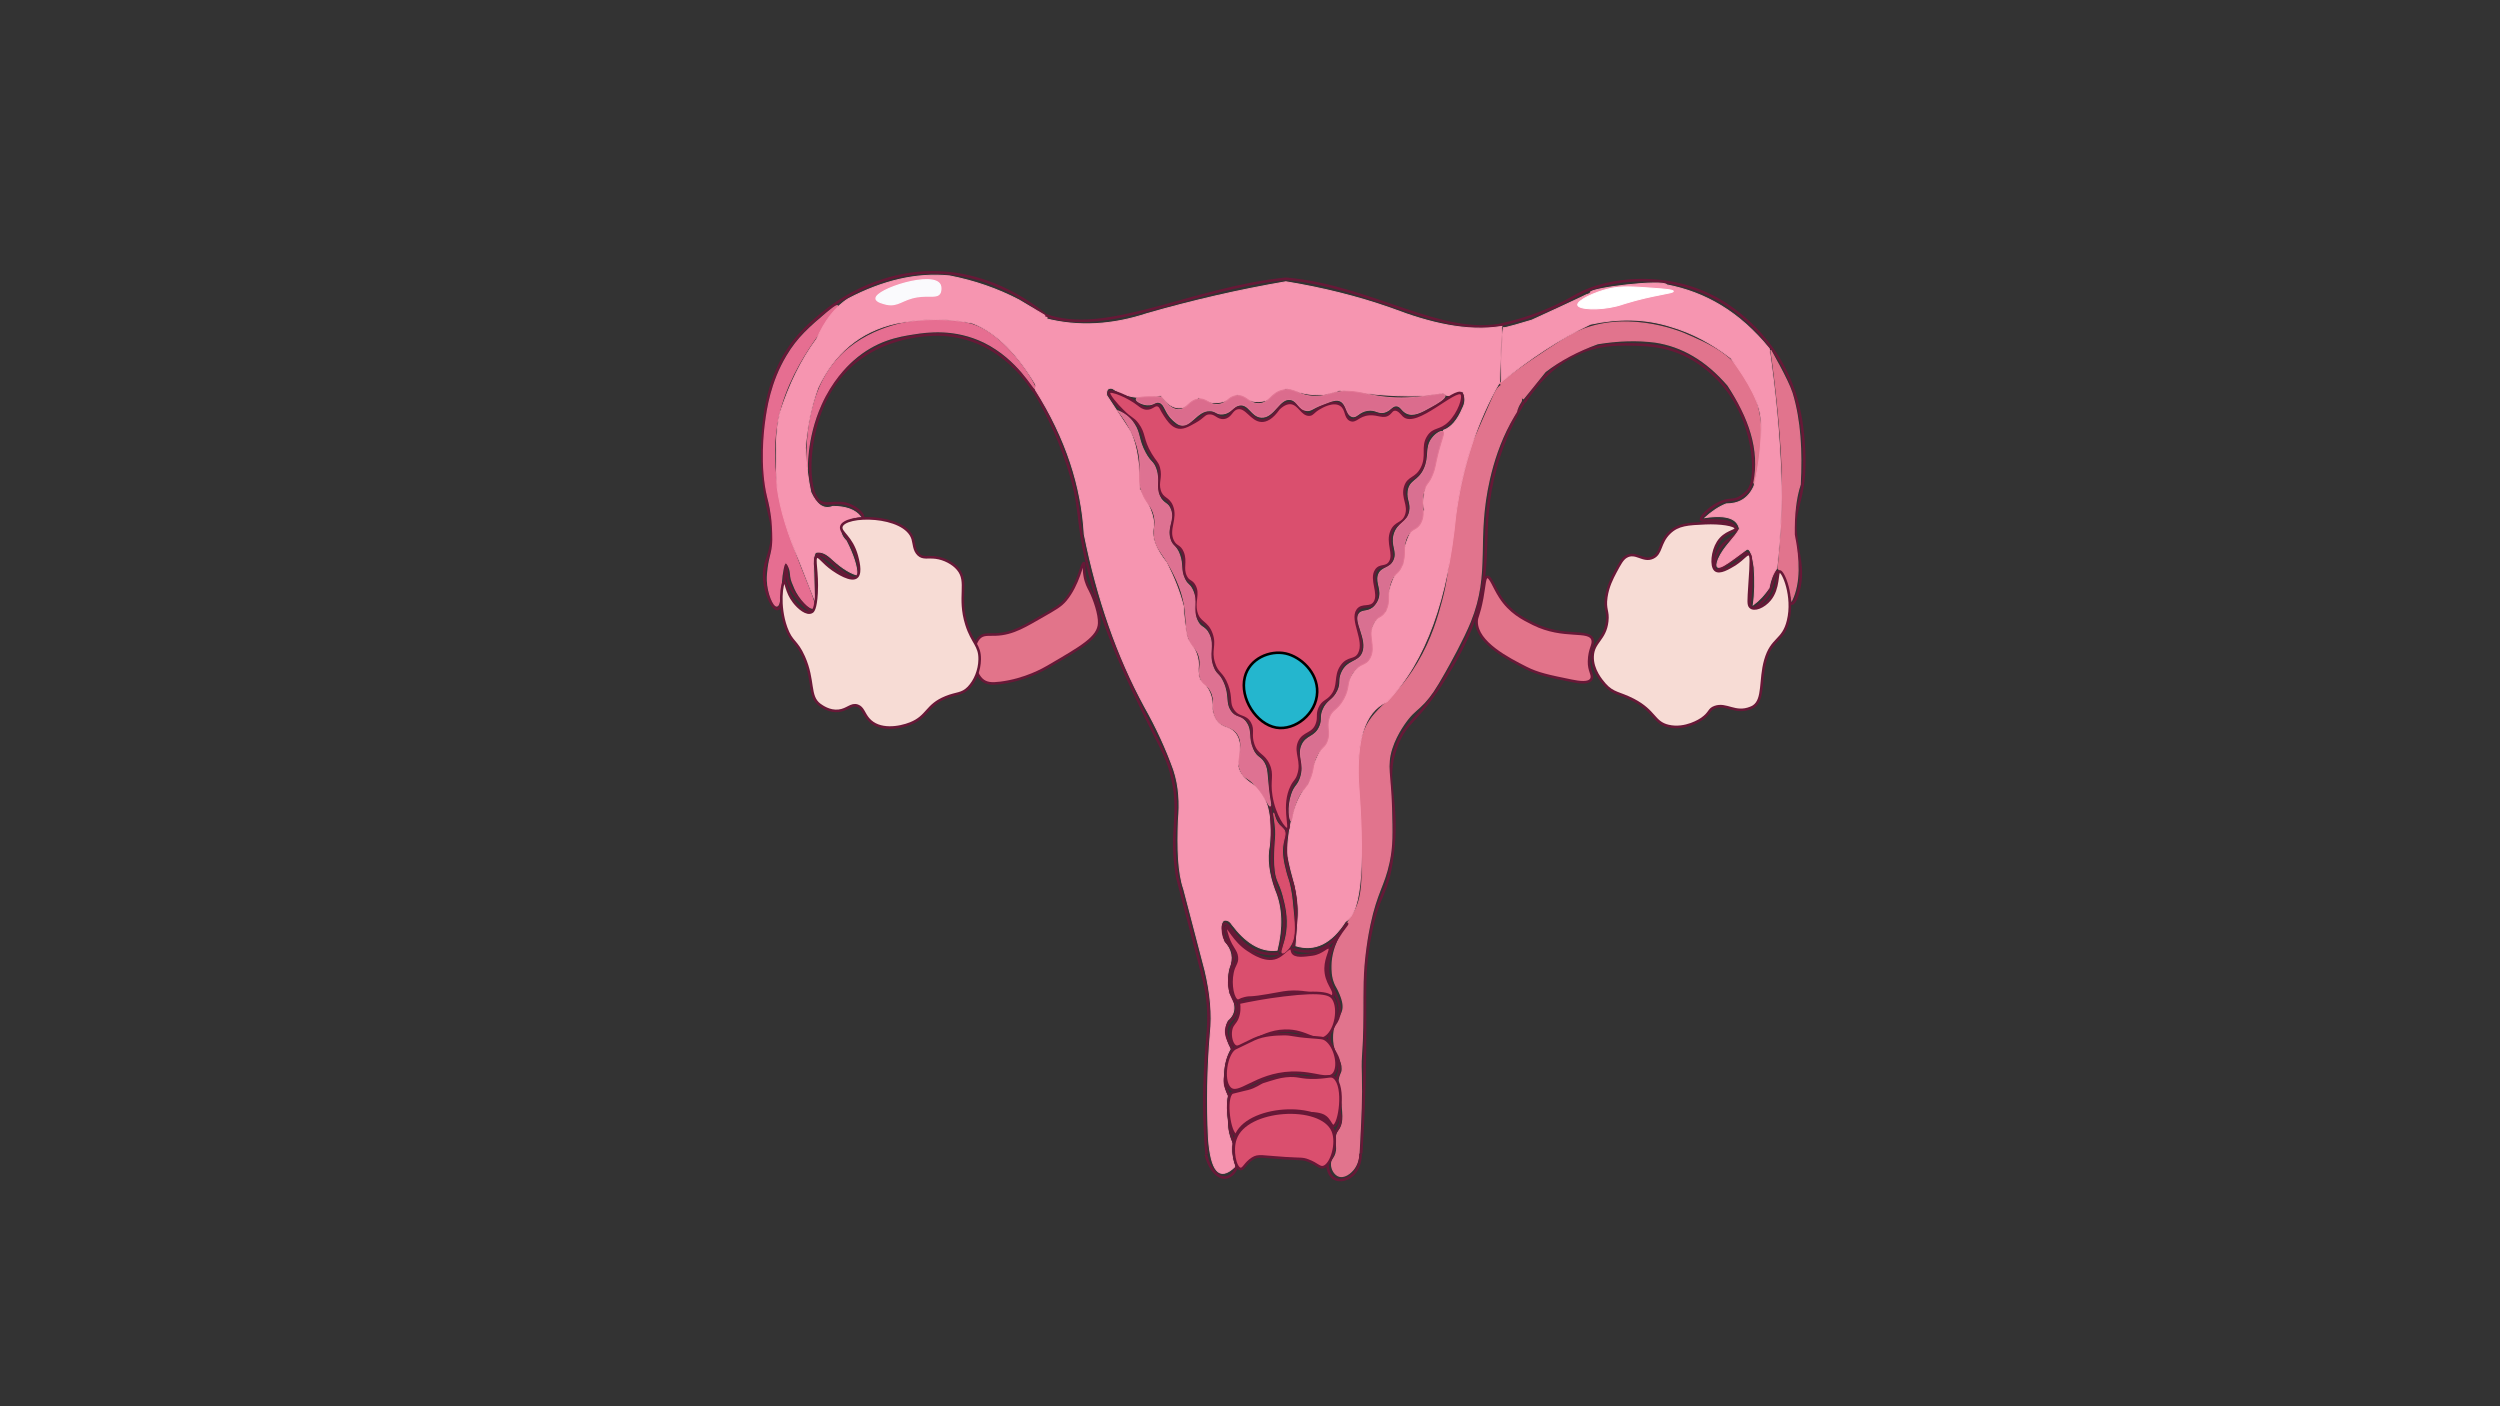 <?xml version="1.0" encoding="utf-8"?>
<!-- Generator: Adobe Illustrator 25.0.0, SVG Export Plug-In . SVG Version: 6.00 Build 0)  -->
<svg version="1.1" id="Layer_1" xmlns="http://www.w3.org/2000/svg" xmlns:xlink="http://www.w3.org/1999/xlink" x="0px" y="0px"
	 viewBox="0 0 1920 1080" style="enable-background:new 0 0 1920 1080;" xml:space="preserve">
<rect x="0" y="0" width="1920" height="1080" fill="#333333" stroke="none"/>
<style type="text/css">
	.st0{fill:none;stroke:#671837;stroke-width:2;stroke-miterlimit:10;}
	.st1{fill:#E66E91;stroke:#E66E91;stroke-miterlimit:10;}
	.st2{fill:#F695B0;stroke:#F695B0;stroke-width:0.75;stroke-miterlimit:10;}
	.st3{fill:#FAFAFD;stroke:#FAFAFD;stroke-miterlimit:10;}
	.st4{fill:#E1748D;stroke:#E1748D;stroke-miterlimit:10;}
	.st5{fill:#FFFFFF;stroke:#FFFFFF;stroke-width:0.75;stroke-miterlimit:10;}
	.st6{fill:#E2748A;stroke:#671837;stroke-width:2;stroke-miterlimit:10;}
	.st7{fill:none;stroke:#E1748D;stroke-miterlimit:10;}
	.st8{fill:#DA4F6E;stroke:#671837;stroke-width:2;stroke-miterlimit:10;}
	.st9{fill:#DA4F6E;stroke:#DA4F6E;stroke-width:0.75;stroke-miterlimit:10;}
	.st10{fill:#F7DCD5;stroke:#671837;stroke-width:2;stroke-miterlimit:10;}
	.st11{fill:#D97091;stroke:#E27795;stroke-width:0.75;stroke-miterlimit:10;}
	.st12{fill:#DB6C8D;stroke:#E27795;stroke-width:0.75;stroke-miterlimit:10;}
	.st13{fill:#DE7292;stroke:#E27795;stroke-width:0.75;stroke-miterlimit:10;}
	.st14{fill:#24B6CE;stroke:#000000;stroke-width:2;stroke-miterlimit:10;}
</style>
<g>
	<g id="fallopiantube">
		<path class="st0" d="M793.9,300.3c-5-7.6-13.7-19.1-27.2-28.5c-18-12.5-34.4-14.1-41.1-14.7c-3.3-0.3-62.7-4.4-90,46.7
			c-16.6,31.1-16.7,73.9-6,81.4c6.2,4.3,16.2-3.1,28.2,5.6c0.9,0.6,5.5,4,5,6.7c-0.8,4.4-14,1.7-15.7,7.3c-1.2,3.9,4.7,7.5,9.3,18.9
			c0.3,0.8,6.6,16.2,3.2,19.8c-2.8,2.9-11.2-3-14.3-5.5c-3.2-2.6-3.8-4.1-7.9-7.3c-4.7-3.6-7.7-5.9-9.5-4.6
			c-2.3,1.5-1.2,7.3-0.6,22.1c0.7,19.2-0.7,21.1-1.7,21.6c-2.2,1.3-5.7-2.5-10.1-7.1c-3.4-3.7-7.7-8.3-9.9-16
			c-2-6.9-1.3-12.6-1.8-12.6c-1.2-0.1-1.3,32.5-6.6,33.6c-3.3,0.7-9.2-10.7-10.2-22.7c-1.1-13.4,4.8-17,5.9-32.4
			c0.9-12.2-2.5-15.1-5.3-34.2c-0.2-1.4-2.8-19.5-1.9-39.5c0.5-11.1,1.6-34.9,12.9-58.5c9.5-19.7,21.7-30.2,31.9-38.7
			c33.4-28,67.7-31.5,76.7-32.2c48.4-3.6,83.9,22.7,96.1,32.7"/>
		<path class="st1" d="M794.9,298.3c1.3-1.5-23.1-43.3-50.8-49.6c-1.8-0.4-7.9-2.3-15.9-2.3c0,0-14.2-1.2-27,0.6
			c-5.2,0.7-41.4,5.7-62.5,34.6c-23.5,32.1-18.3,80.3-18.6,80.2c-0.2,0-1.4-24.8,10.4-51.1c8.1-18.1,18.9-29,24.5-34
			c17.7-15.8,35.3-18.6,46.9-20.4c10.2-1.6,31.3-4.6,54.1,6.5C782.2,275.8,794,299.4,794.9,298.3z"/>
		<path class="st1" d="M643.2,234.9c2.7,3.1-35.1,38-45.5,84.9c-15.3,69,33.7,142.8,27,147.1c-2.5,1.6-10.9-7.4-14.1-14.8
			c-1.9-4.3-2.8-6.5-3.2-9.3c-0.3-2.2-0.2-4.7-1.6-7.6c-0.4-0.9-1.4-3.1-2.4-2.9c-1,0.1-1.6,2.5-2,4.5c-1.5,7.3-1.3,12.2-1.9,17.7
			c-0.6,5.3-1.1,10.6-2.8,10.9c-2.4,0.5-6.9-9.6-7.3-19.5c-0.1-3.6,0.3-7,0.6-9.4c0.7-5.6,1.7-8.7,2.4-11.8
			c1.7-7.2,1.3-13.1,0.9-20.6c-0.6-10.8-2.7-18.6-3.5-21.8c-6.1-24.7-2.4-53-1.7-58.2c1.3-9.9,4.2-30.3,16.3-50.6
			c8.5-14.4,17.9-22.3,30.8-33.3C642.1,234.5,643,234.5,643.2,234.9z"/>
		<path class="st2" d="M795.8,296c-13.9-23.2-29.8-40.4-48.7-47.8c-18.4-3.8-38.2-3.7-58.6,0c-28.5,6.3-48,23.5-60.3,49.6
			c-5.2,14.2-8.2,29.7-9.7,46.1c0.8,13.8,2.2,25.2,4.2,34.1c4.2,9.2,9.6,13.8,17,10.9c9.6,0.1,17,2.4,21.3,8
			c-6.1,0.5-11.1,2.4-15.1,5.6c-1.2,5.1,0.4,9.4,4,12.9c5.3,10.4,8.3,19.3,8.4,26.3c-7.1-2.1-13.9-7.3-20.7-13.6
			c-4.2-3.7-7.9-4.7-11.3-3.8c-1.7,3.4-2.1,7.5-1.4,12.2l0.6,23.7l-11.7-29.7c-8.6-19.8-14.5-38.6-16.9-56
			c-1.2-22.9-1.3-43.7,2.1-57.2c7-21.5,16.2-40.8,28.2-57c6.2-13.8,14.1-24.6,24.5-31c25.9-13.5,51.7-20,77.6-17.4
			c18.9,3.7,36.7,9.8,53.3,18.5l21.6,12.9L795.8,296z"/>
		<path class="st3" d="M722.1,218.9c-4.9-11.1-49.7,3.3-49.3,10.4c0.1,2.6,6.4,3.9,7.9,4.3c9.1,2,12.2-3.9,23.9-5.7
			c9.5-1.5,15.3,1.2,17.4-3.1C722.7,223.1,722.8,220.6,722.1,218.9z"/>
		<path class="st0" d="M1170.9,308.9c5.3-8.4,15.3-22.2,31.3-32.3c20.3-12.7,38.8-12.3,51.5-12.1c12.8,0.3,31.8,0.7,52,14.9
			c5.7,4,20.3,14.6,30.6,36c12.1,25.2,12.4,53.4,6.6,60.8c-3.7,4.7-8.2,6.6-8.2,6.6c-2.8,1.1-5,1.1-6,1.2
			c-10.3,0.4-23.1,12.3-22.3,15.1c0.4,1.4,3.9,0,16.2,0.9c2.2,0.2,5.8,0.5,8.8,3.5c1.3,1.3,2.6,2.6,2.7,4.3c0.2,4.4-7.7,5.2-13,13.2
			c-4.2,6.3-5.5,15.3-3.6,17c1.2,1.1,3.3-0.9,13.3-7.6c8.5-5.7,9.8-6.1,11-5.4c3.7,2,3.5,12.6,3.3,21.6c-0.3,12.9-2.3,18.4-0.3,20
			c2.5,1.9,8.9-3.4,12.8-9.7c5.4-8.8,4.7-17.5,6.9-17.7c3.7-0.4,6.4,24.4,11.4,24.4c2.9,0,5.1-8.7,5.5-10.4
			c4.1-16.3-0.7-27.7-2.2-42.2c-2-19.1,4.1-22.3,6.1-46.3c0,0,2.4-29.1-5.7-58.1c-13.6-48.5-51.6-71.7-59.7-76.3
			c-38.9-22.4-85.3-16.7-108.3-3.9c-5.2,2.9-26.2,15.6-56.1,22.3c-0.9,0.2-1.6,0.3-2,0.4"/>
		<path class="st4" d="M1151.9,294.5c5.7-4.3,14.3-10.7,25-18c1.9-1.3,20.8-14.2,29.8-19.2c38.5-21.2,84.4-2,86.3-1.2
			c19.4,8.4,41.3,17,52.7,44.2c13,30.8,3.5,63.5,1.2,71c5.5-26.2-3.9-51.1-19.8-75.4c-16.8-19.5-35.4-30.1-55.6-33.2
			c-14.3-1.9-29.2-1.3-44.5,1.2c-15.6,5.6-29,12.8-40.3,21.5l-16.7,20.7L1151.9,294.5z"/>
		<path class="st4" d="M1360,269.1c0.6,0.5,8.2,58,8.8,94.2c0.5,27.2-0.9,51.8-3.1,73.2c4.6,5.9,8,14.2,10.4,24.4
			c6.2-13.2,5.8-30.6,1.8-50.3c-0.2-14.9,1.1-28,4.6-38.5c1.3-25.1,0.2-49.1-6.3-70.3C1372.7,291,1359.4,268.5,1360,269.1z"/>
		<path class="st2" d="M1153,293.2c22-17.9,44.7-33,68.4-44.2c21.2-4.6,41.7-4.5,61.4,1.7c16.8,4.9,32.2,13.2,46.5,24.3
			c13.8,18.7,23,35.4,23.2,48.3c0.6,16.7-1.5,33.4-5.4,50c-4.5,10.1-12.1,13.7-21.4,13.7c-5.8,2.3-11.1,6-16.1,10.5
			c17.2-2.5,24.8,1.1,26.3,8.7c-3.7,7.2-11.9,13.3-16.2,23.2c-5.5,14.3,9.8,1,21.2-7.1c2.3-1.8,4.5,0.7,6.3,13.5
			c0.7,10.3,0.6,20-0.7,28.7c4.6-3.4,8.6-7.8,12.1-12.9c1.2-6.4,3.2-11.5,6-15.1c2.9-24.8,4.2-48.8,3.2-71.5
			c-1.2-31.7-4.2-64.1-9-97.2c-22.8-28.2-49.3-43.4-78.7-49c-2.2-4.5-60.3,2.5-58.8,6c0.2,0.5-44.9,21.1-44.9,21.1
			c-0.9,0.3-25.5,7.7-21.3,5.5C1153,250.7,1153,293.2,1153,293.2z"/>
		<path class="st5" d="M1211.7,234.2c-0.5-3.3,12.9-9.9,24.6-12.5c9.1-2,17.3-1.5,33.6-0.3c7.7,0.6,15.1,1.1,15.2,2.3
			c0.1,1.7-14.7,2.5-36.9,9.3c-4.3,1.3-4.3,1.5-6.6,2C1227.7,238.5,1212.2,237.6,1211.7,234.2z"/>
	</g>
	<g id="structure">
		<path class="st0" d="M926.6,886.3c-2.1-26.8-1.8-48.3-1.1-62.9c1.3-28.6,4.2-37.3,1.6-58.1c-0.7-5.4-1.3-8.5-11.1-46.1
			c-11.8-45.6-11.6-43.9-12-46.5c-5.8-35.5,2.9-45.8-3.5-74.8c-3.2-14.8-7.4-20.9-17.7-41.8c-15.1-30.7-36.3-74-47.8-122.8
			c-8.6-36.3-4-42.5-14.7-75.6c-8.4-25.8-18.8-45.3-26.5-58.1"/>
		<path class="st0" d="M1045.4,885.9c0.7-12.3,1.8-31.6,2.4-55.5c1.7-65.5-1.9-79.2,4.4-111.6c6.7-34.5,12.9-29.8,17-60.4
			c6.2-45.7-7.3-57.4,3.2-85.3c7.6-20.4,16.3-17.8,37.9-53.5c6.5-10.8,14.5-24,20.8-41.1c17-45.9,3.9-70.8,17.7-120.1
			c3.3-11.8,9.4-29.6,21.5-49.6"/>
		<path class="st6" d="M1142,443.1c2.6-0.8,5.2,7.7,10.2,15.4c7.6,11.8,17.3,16.6,25.3,20.6c23.6,11.8,43.7,3.6,45.7,12.5
			c0.9,3.8-2.6,6.7-2.8,16.3c-0.2,7.4,3.3,10.4,1.9,13.4c-1.9,4-9.6,2.7-15.6,1.5c-17.2-3.5-25.8-5.3-34.8-9.9
			c-13.4-6.8-37.9-19.3-37.9-35.4c0-4.2,1.7-4.4,4.3-18.3C1140.2,448.5,1140.1,443.7,1142,443.1z"/>
		<path class="st6" d="M751.7,490.2c3.2-3.6,7.1-2.7,12.8-2.9c13.8-0.4,23.9-7.3,36.7-14.5c8.9-5.1,13.4-7.6,17-11.9
			c10.1-12,12.7-29,14.2-28.5c0.7,0.3-0.3,4.1,0.7,9.9c0.9,5.4,2.9,8.9,4,11c3.5,6.8,7.4,18.5,7.1,25.3
			c-0.4,11.1-13.5,18.3-39.3,33.4c-3.1,1.8-17.4,10.1-36.7,12.5c-6.5,0.8-10.7,0.6-14.2-2.6C746.6,514.9,745.8,497,751.7,490.2z"/>
		<path class="st0" d="M802.9,242c46.5,17.1,111.3-20.4,184.8-27.9c65.9,5.9,119.2,45.2,167.1,34.9"/>
		<path class="st4" d="M1154.3,295.5c-3.8,1-5.8,5.4-8.8,12.2c-9.5,21.6-14.2,32.5-14.5,33.1c-6.5,20.5-9.7,37.5-11.1,44.8
			c-8,41.9-4.8,49.2-11.8,75.6c-3,11.3-7.9,29.3-19.2,48.2c-19.9,33.7-37.8,33.6-43.6,60.7c-2.2,10.4-2.1,22-1.9,38.1
			c0.1,11.1,0.7,10.6,1.9,32.3c2,35.9,1.1,49.5-5.7,61c-1.1,1.9-1,1.3-2.8,4.3c-6.2,10-13.6,21.9-13.7,36c0,3-0.1,8.1,2.1,13.4
			c1,2.4,1.7,3,3.1,6.1c1.3,2.9,3.2,7.1,3.3,11.3c0.3,8.1-6.2,9.7-7.1,20.6c-0.2,2-0.4,5.1,0.2,9c1.6,9.2,6.4,11.8,6.2,18.8
			c-0.1,3.6-1.3,3-2.2,7.9c-1.4,8,1.7,10.8,2.6,25c0.3,4.5,0.2,7.6-0.9,10.7c-1.3,3.6-2.4,3.2-3.5,6.4c-2.1,5.9,1,8.9-0.9,15.1
			c-1.3,4.1-3.2,4.3-3.3,7.6c-0.2,3.6,1.8,7.4,4.5,9c4.6,2.7,10.3-1.8,13-5.8c3.1-4.6,3.5-10,3.5-11.9c1.5-27.9,2.2-41.8,1.7-59.6
			c-0.6-19.3,1-12.4,1.2-47.7c0.1-17.5-0.3-29.9,2.1-48.2c1.3-10.1,2.9-17.6,3.3-19.5c5.4-25.3,10.9-29.7,14.7-47.7
			c2.7-12.7,2.4-22.4,1.9-41.8c-0.7-25.3-4.1-32.1,0.2-45.6c3.9-12.2,11.6-21.7,12.6-23c4.7-5.8,7.1-6.6,12.6-12.5
			c4.3-4.7,8-9.8,15.4-23c3.9-6.9,14.1-25.2,19.7-38.9c15.5-38.4,3.9-62.5,14.7-109.6c3.1-13.4,7.8-28.1,15.6-42.7
			c2.1-3.9,4-7,5.2-9c0.2-0.9,0.6-2.4,1.4-4.1c1.3-2.8,2.2-3.4,2.4-4.5C1169.2,303.8,1161,293.7,1154.3,295.5z"/>
		<path class="st7" d="M1077.1-3093.8c11.4,0.6,22.9,1.2,34.3,1.8"/>
		<path class="st2" d="M995.3,726.4c14.6,4.4,27.2-1.8,38-18.7c13.5-7.1,14.3-50.4,10-108.2c-1-29,3.4-52.4,21.9-60.6
			c29.9-31,46.7-79.8,52.8-142.9c5.2-38.5,16.5-72.5,33.6-102.3l1.8-43c-26.7,4.4-55.4-2.6-84.9-13.9c-26.1-9.2-53.1-15.8-81-20.4
			c-36,6.2-71.5,14.4-106.4,24.4c-26.5,8.8-52.7,10.5-78.3,3.9l-7.7,54.5c23.9,37.8,35.5,74.7,37.6,111.1
			c10,49.7,25.4,93.9,46.4,132.5c9,15.9,16.4,32,22.3,48.4c4.2,12.6,4.8,25.7,3.6,38.9c-0.8,21.1-0.3,40.1,4.1,52.7l16.4,62.7
			c4,17,5.7,33.2,4,48.5c-2.2,26.4-2.7,53.2-1.4,80.4c1.8,24.4,8,33.5,20.3,21.6c-2.1-6.4-3-12.4-2-17.8c-2.4-5.1-3.7-10.5-3.7-16.4
			c-0.9-7.5-1.2-14.5-0.1-20.2c-2.4-5-3.6-10.2-3-15.6c0.3-8,2-14.8,5.2-20.4c-4.7-8.7-5.4-16-2.1-21.9c6.1-5,6.6-11.8,1.2-20.6
			c-1.5-6.9-1.6-13.3-0.1-19.3c3.3-7.7,1.9-14.5-3.7-20.5c-2.4-7.5-3.3-13.6-0.4-16.4c2.7-0.7,4.7,0.4,6.4,3
			c10.1,13.4,21.4,21.4,34.7,19.9c4.2-17.2,3.9-32.7-1.9-46.3c-4.6-12.6-6-24-4-34.1c2.1-21.9-1-38.5-12.4-46.7
			c-6.1-3.7-10.5-8.2-11.7-14.1c2.4-13.3,3-25.5-8.4-29.8c-6.8-1.8-10.1-6.9-11.4-14c0.7-9.4-2.5-17-9.5-22.9
			c-1-2.6-1.3-5.4-1.3-8.4c1.1-8-2.2-15.6-8.1-23c-1.9-9.4-3.1-17.6-3.1-24.4c-2.9-11.4-7.4-22.7-13.1-34
			c-7.7-9.7-11.7-18.8-10.1-26.9c1.3-8.2-3.7-18.5-10.5-29.5c-0.1-16.8-1.6-32.4-7.2-44.4l-18.2-27.7c-0.4-4,0.8-6.1,4.5-5.3
			c9.5,6.7,21.8,8.8,37.3,5.5c8.6,12.6,18.3,12,28.8,1.6c9.9,6,19.9,4.8,29.8-2.4c12.5,8.7,24.9,6.8,37.1-4.8
			c15.2,5.4,29.4,7.1,41.4,1.5c31,4.1,59.5,6.3,79.8,2.2c2.3,3.4,7.9,1.8,14.6-1.4c2.6,4.5,2.3,8.9,0,13.2
			c-3.8,9-8.7,14.7-14.6,16.8c-8.1,23.8-18,49.4-14.7,61.2c-10.2,14-17,27.9-16.3,41.7c-8.3,8.6-11.9,21.4-13.1,36.3
			c-11.6,5.8-13.8,20.5-13.7,37.4c-10.3,4.4-16.1,15.9-19.8,30.9c-9.6,6.8-13.6,17.1-11.9,31.1c-6.6,8.3-11.1,19.3-14,32.6
			c-6.6,7.7-11.1,17.6-13.5,29.5c-2,9.2-3,18-2.5,26.3c1.3,6.9,3.2,14.5,5.5,22.6c1.8,8.4,2.8,16.3,2.4,23.2L995.3,726.4z"/>
	</g>
	<g id="vagina">
		<path class="st0" d="M982.1,732.3c-6.5,0.8-14.8,0.5-22.7-4.6c-10.8-7-16.4-20.1-19.2-18.3c-1.5,1-1,5.9-0.5,8.4
			c1.3,6.1,4.6,6.9,6.6,11.3c4.3,9.1-4.4,16.4-1.7,30.5c1.7,8.8,5.9,10.2,5,16.6c-1,6.9-6.3,6.9-7.6,13.7c-1.7,8.7,6.2,12.7,5.2,23
			c-0.8,8.1-5.9,8.1-6.4,16.3c-0.5,8,4.4,9.7,5,20.4c0.4,7.5-1.9,7.4-1.4,15.1c0.5,7.1,2.5,7.9,4.5,19.2c1.7,9.7,0.9,12.5,0.2,14
			c-1.6,3.6-4.7,6-7.6,6.4c-5.8,0.9-12.7-6.1-15.4-17.7"/>
		<path class="st0" d="M993.2,728.8c6.2,2.1,14.2,3.2,22.1-0.4c12-5.5,18.7-19.6,19.3-19c0.7,0.7-15.3,16.2-14.7,35.3
			c0.5,15.4,11.5,22,8.5,34.9c-1.9,8.1-7,8.7-7.4,16.5c-0.5,9.4,6.9,11.4,7.6,22.1c0.6,10.1-5.7,12.3-4.9,22.9
			c0.7,9.3,5.9,10.1,5.8,18.2c-0.1,8.7-6,9.8-8.8,21.5c-0.4,1.5-4,17.2,2.5,23.2c4,3.7,10.1,2.4,14-0.4c4.9-3.4,7.8-10.2,7.7-17.6"
			/>
		<path class="st8" d="M941.5,711.9c1.4-1.2,6.2,10.6,16.9,17.6c3.5,2.3,14.7,10.2,23.6,5.1c4.1-2.3,8-7.6,9.7-6.1
			c0.7,0.6,0.3,1.5,0.9,2.7c1.7,3.8,9.1,2.6,15.3,1.8c7.7-1.1,11.5-6.9,13.1-5.1c1.6,1.8-2.7,7.2-2.9,15.6
			c-0.2,11.6,7.5,16.6,5.8,20.8c-2.3,5.7-17.1-5.3-38.1-2c-4.9,0.8-18.9,3.6-24.7,3.8c-0.9,0-2.7,0-5.1,0.6
			c-3.8,0.9-4.3,2.1-5.6,1.8c-3.4-1-5.9-11.9-3.9-21.5c1.2-6.1,3.9-7.2,3.4-11.9c-0.5-5.1-3.8-6.4-6.9-15.1
			C942.5,718.2,940.5,712.6,941.5,711.9z"/>
		<path class="st8" d="M951.4,770.1c8.5-1.8,20.3-4.1,34.4-5.8c31.8-3.9,36.3-0.5,38.4,3.1c4.4,7.6,1.7,22.9-5.2,28.5
			c-7.9,6.4-15-4.8-32.2-4.3c-21,0.5-33.6,17.7-39.3,10.9c-2.2-2.7-3.1-8.6-1.8-12.8c1-3.2,2.8-3.9,4.4-7.4
			C952,777.9,951.9,773.3,951.4,770.1z"/>
		<path class="st8" d="M1018.6,798.7c6.7,5,10.1,18.9,6.3,25.2c-4.2,7-14.3-0.6-33,0c-28.1,1-41.1,19.3-47.8,11.4
			c-5.5-6.5-2.4-25.6,4.1-30c0.3-0.2,0.4-0.2,6.8-3.3c6-2.9,7.4-3.6,8.1-3.9c7.8-3.6,17.4-3.8,22.1-3.9c8.1-0.1,6,1.1,22.1,2.3
			C1014.5,797.1,1016.2,796.9,1018.6,798.7z"/>
		<path class="st8" d="M946.2,839.2c-5.8,4.1-2.1,32.1,3.5,32.8c1.7,0.3,2.9-2.3,5-4.9c2.3-2.9,6.5-7,30.8-10.5
			c26.7-3.8,31.5-0.2,34,2.7c2.5,2.9,3.1,5.7,4.6,5.5c4.7-0.8,9.1-30.2,0.7-37.2c-2.5-2.1-4-0.4-13.7,0c-12.8,0.5-13.5-2.3-23.7-1.2
			c-5,0.5-9.2,1.9-17.8,4.6c-1.5,0.5-5.7,3.8-11.4,5.2c-0.3,0.1-0.4,0.1-2.6,0.6C949.6,838.3,946.5,839,946.2,839.2z"/>
		<path class="st8" d="M952.4,896.2c2.6,0.8,3.8-4.3,9.5-7.9c4.7-2.9,7-1.4,24.9-0.3c12.5,0.8,13.5,0.1,17.8,1.8
			c7.1,2.6,8.9,6.1,12.1,4.9c6-2.1,10.8-18.2,6.9-27.6c-8.8-21.3-66.8-18-74.8,6.1C945.7,881.8,948.5,895,952.4,896.2z"/>
		<path class="st8" d="M952.4,897.7c2.6,0.8,3.8-4.3,9.5-7.9c4.7-2.9,7-1.4,24.9-0.3c12.5,0.8,13.5,0.1,17.8,1.8
			c7.1,2.6,8.9,6.1,12.1,4.9c6-2.1,10.8-18.2,6.9-27.6c-8.8-21.3-66.8-18-74.8,6.1C945.7,883.3,948.5,896.5,952.4,897.7z"/>
	</g>
	<g id="cervix">
		<path class="st0" d="M975.8,618.9c1.4,13.3,1.5,24,1.3,31.4c-0.2,7.7-0.7,12.2,0.3,19.4c1.4,9.9,4.5,15.2,6.3,20.5
			c2.8,8,4.6,20.8-0.9,41.1"/>
		<path class="st0" d="M988.4,636.9c-0.8,4.9-1.6,12.3-0.8,21c0.9,9.5,3.4,16.1,4.3,18.7c3.1,9.2,5.4,24.4,1.3,50.8"/>
		<path class="st9" d="M978.2,624.4c0.3-0.1,0.6,3.6,2.9,7.3c2.3,3.7,4.3,3.5,5.4,6.3c1.1,2.8-0.2,5.1-1,9.5c-1.5,8.1,0.3,15.3,2,22
			c1.3,5.1,2.1,5.9,3.4,12.1c0.8,3.9,1.2,7.1,1.5,9.9c1.9,18.3,2.9,27.5-1.1,34.4c-2.2,3.8-5.6,6.7-6.5,5.9c-1.2-1,2.1-6.9,3.4-16
			c1.6-11.6-1.1-21.7-2.8-28.1c-2.9-10.6-4.9-10.4-6-18.9c-0.8-6.2-0.5-12.7-0.3-17.7c0.3-7.1,0.8-8.1,0.6-13.4
			C979.2,630.3,977.8,624.5,978.2,624.4z"/>
	</g>
	<g id="ovaries">
		<path class="st10" d="M1317.3,437.7c-3.3-3.1-2.3-14.2,2.1-21.2c5.3-8.4,13.9-8.3,13.7-10.7c-0.2-2.9-12.3-4.5-23.4-4
			c-13.3,0.6-21,0.9-27.7,7.5c-7.8,7.7-5.8,15.7-12.6,18.9c-7.6,3.6-13.1-5.1-20.6-0.6c-2.9,1.8-4.7,5.2-8.3,11.9
			c-2.4,4.6-5.7,10.8-6.9,19.2c-1.4,9.6,1.7,10.4,0.7,18.6c-1.6,13.9-10.8,15.5-11.2,26.8c-0.4,10.4,7,18.8,9.3,21.5
			c6.5,7.3,11.1,6.3,22,11.9c16.9,8.8,15.4,17.4,27,20.1c13.1,3,24.7-4.9,25.6-5.5c6.7-4.7,5.2-7.3,9.9-9c9-3.3,15.6,5.4,27.5,0.6
			c1.1-0.5,1.7-0.7,2.4-1.2c8-5.4,4.7-20.2,9-35.4c4.9-17.3,13.7-14.6,17.5-30.5c4.5-18.6-3.8-38.1-6.6-37.8
			c-2.3,0.3-0.2,13-7.6,21.8c-4.5,5.4-11.9,8.6-14.9,5.5c-1.6-1.7-1.3-4.5-0.5-17.1c1.3-18.5,1.3-22.3-0.2-23.2
			c-1.9-1.2-4,2.9-11.1,7.6C1327.8,436.1,1320.6,440.7,1317.3,437.7z"/>
		<path class="st10" d="M646.1,404.6c2.1-9.9,49.1-9.8,54.9,9.3c1.1,3.7,0.9,8.7,4.4,12c3.5,3.3,7.3,1.5,13.3,2.3
			c6.3,0.8,13.2,4.3,17,8.9c8.2,9.7-0.1,21.3,6.6,42.6c4.5,14.2,10.3,15.8,10.1,26.7c-0.1,8.4-3.6,16.6-8.5,21.7
			c-5.2,5.3-9,4-17.4,7.4c-15.2,6.1-13.8,14.7-27.2,20.1c-8.4,3.4-24.3,6.2-32.5-3.5c-3.5-4.1-4-8.6-8.2-10.1
			c-4.9-1.7-7.7,3.1-14.5,3.9c-7.2,0.8-12.9-3.5-14.5-4.6c-8.9-6.6-4.1-18.4-12.3-36.8c-5.7-12.8-9.4-10.8-13.6-22.5
			c-6.1-17-3.2-35-1.3-35.3c1.3-0.2,1.4,7.9,7.3,15.5c3.5,4.6,10,10.2,13.9,7.7c0.7-0.4,2.8-2.1,3.5-14.3c0.9-16.9-2.4-26.3,0-27.9
			c1.9-1.3,4.7,4.2,12.6,9.7c2.2,1.5,14.5,10,18.6,5.4c3.1-3.5,0.5-12.9-0.3-15.9C653.9,412.1,645.2,409.1,646.1,404.6z"/>
	</g>
	<g id="uterus">
		<path class="st8" d="M851.7,301.2c1.2-2.2,14.7,3.2,22.8,9.6c1.4,1.1,3.4,2.8,6.2,2.9c4.2,0.1,5.8-3.4,8.6-2.5
			c2.2,0.7,2.3,3.2,5.4,7.7c2,3.1,4.9,7.4,8.8,8.9c4.4,1.7,8.7-0.8,14.2-3.9c6.8-3.8,6.9-6.3,10.7-6.6c5.4-0.5,6.7,4.2,11.7,3.5
			c5.3-0.8,5.4-6.2,10.1-7.4c7.1-1.7,10.9,9.6,18.9,9.7c3.2,0,7.6-1.7,12.9-9.3c4.3-4.1,7.5-4.6,9.8-4.3c6.2,1,8.3,9.3,13.9,8.9
			c2.5-0.2,2.5-1.9,6.9-4.6c1.8-1.1,11.4-7,17.4-2.7c4.5,3.2,2.9,9,6.9,11.2c4.2,2.2,6.1-3.6,14.5-4.3c7.2-0.6,11.3,3.3,15.5-0.4
			c1.5-1.3,2.1-2.8,3.8-3.1c3.2-0.7,6,3.3,7.3,4.6c9.3,9.3,40.2-22,44.5-16.7c2.2,2.6-1.9,14.8-9.2,22.1
			c-7.2,7.2-12.1,4.1-16.4,10.9c-5.1,7.9,0.1,14.7-5,24.4c-4.5,8.5-10.2,6.4-12.6,14c-2.7,8.5,3.6,14,0.6,22.1c-2.6,7-8,4.9-11.1,12
			c-3.9,9.1,2.9,17.6-1.3,24c-3.1,4.7-7.7,1.5-10.7,6.2c-4.4,6.9,3.2,17.6-0.9,24.4c-3.4,5.5-9.8,1.1-13.3,6.2
			c-5.2,7.8,6.6,23.2,1.3,33.3c-3.2,6.1-8.5,2.3-13.6,9.7c-5.4,7.9-1.3,14.8-7.3,22.5c-3.8,4.8-7,4.1-9.5,9.7
			c-2.1,4.8-0.3,6.8-1.9,11.6c-2.9,9.1-10.6,6.7-13.9,14.7c-3.3,8.1,3.2,14.3-0.6,25.2c-1.5,4.4-2.8,4.1-5,8.5
			c-7.3,14.5-0.5,31.8-3.2,32.9c-2.3,1-10.2-10.5-12.6-25.4c-2-12.2,1.5-16.3-2.2-24.2c-3.7-8-8.8-6.9-11.7-15.5
			c-2.6-7.5,0.5-10.9-2.5-16.3c-3.5-6.3-8.5-3.4-12.9-9.7c-4-5.6-1-9.4-4.7-19.4c-3.7-9.8-7.4-8.4-10.1-17.1
			c-3.2-10,1.4-13.5-1.9-22.5c-3.5-9.6-9.4-7.8-11.7-16.7c-2.1-8.4,2.2-13.7-1.3-20.1c-2.2-4.1-4.4-2.7-6.6-7
			c-3.3-6.4,0.4-11.5-2.5-18.6c-2.3-5.6-5.1-3.8-7.6-8.9c-4.3-9,3.2-17.1-0.7-26.7c-2.7-6.7-7.3-5-9.4-12c-1.9-6.5,1.4-10-0.6-17.4
			c-1.2-4.3-2.6-4.3-6.3-10.5c-6.8-11.4-4.3-15.6-10.1-23.2c-3.6-4.8-4.6-3.2-11.7-10.5C858.1,311.5,850.6,303.1,851.7,301.2z"/>
		<path class="st11" d="M991.5,630.3c-1.1-0.1-2.8-10.3,0.5-20.1c2.3-7,4.7-6.5,6.8-12.8c3.7-11.2-2.5-16.7,1.1-25
			c3.4-7.9,10.3-5.7,13.9-14.9c2.1-5.3,0-6.4,2.2-12c3.1-7.9,7.9-7.2,11.5-15.1c2.8-6.1,0.4-7.6,2.8-13.4c4.4-10.4,13-7.7,16.3-15.7
			c4.2-10.6-7.2-24.2-2.7-30c2.5-3.3,7.5-0.5,12.3-6.2c0.6-0.7,1.8-2.2,2.7-4.5c2.9-7.5-2.1-12.6-0.3-18.8c2-6.7,9-4.4,12.1-11.7
			c2.9-6.8-2.3-11,0-19.5c2.6-9.4,10.2-8.8,12-17.9c1.2-6.4-2-8.9-1.2-15.4c1.1-8.6,7.9-7.5,12.3-17.1c4.5-9.7,0.6-16.1,6-23.4
			c2.9-3.9,7.2-6.4,8.5-5.1c1.2,1.2-0.9,4.9-3.6,15.2c-2.7,10.3-2.1,11.8-4.5,17.6c-2.9,7.2-4.3,5.9-6.2,11.3
			c-3.9,10.9,1.3,16.7-2.5,25.1c-3.2,6.9-7.3,4.1-10.9,11.3c-4,8.1,0.1,13.3-4.1,22.8c-2.9,6.5-5.2,4.6-8,11
			c-4.1,9.4,0,14.9-4.1,22.8c-3.3,6.3-6.5,3.9-9.6,9.8c-4.9,9.3,2,17.6-2.5,26.5c-3.4,6.7-8.1,3.6-13.5,11.6
			c-4.8,7.2-1.9,11-6.9,20.1c-5,9.2-9.3,7.8-11.3,15.3c-1.9,7,1.3,10.2-1.3,17.1c-1.9,5-3.9,4.1-7.3,9.8c-4.5,7.6-2.1,11-6.3,20.2
			c-3.4,7.4-5.6,6.4-9.2,14.3C992.1,623,992.4,630.4,991.5,630.3z"/>
		<path class="st12" d="M872.6,306.6c-0.2,1.4,4.1,4,8.4,4.3c5.2,0.4,6.2-2.9,9.5-1.8c4.4,1.4,4,7.8,10.6,13.7
			c2.1,1.8,3.3,2.9,5.2,3.5c8.3,2.3,12.7-11.1,22.9-10.9c4.8,0.1,5.1,3.1,10.1,2.5c6.4-0.8,7.4-5.9,12.6-6.8
			c7.4-1.2,9.1,8.8,16.8,9.3c9.9,0.6,13.9-15.4,22.7-13.5c5.5,1.2,5.9,7.8,12.2,8.4c3.5,0.3,4.1-1.6,12.1-4.7
			c7.2-2.8,10.9-4.2,13.9-2.5c5,2.8,4.1,10.1,8.6,11.7c3.7,1.4,5-3.4,11.8-4.6c6.9-1.2,8.7,3.3,14.3,1c4.1-1.6,4.8-4.6,8.1-4.5
			c3.4,0.1,3.9,3.5,7.5,5.4c5.5,3,11.8-0.6,19.1-4.7c4.7-2.6,11.3-6.4,10.8-8.7c-0.8-3.8-20,4.6-48.5,1c-15.4-2-21.9-6.1-35.8-3.2
			c-6.2,1.3-9.1,3.1-15.9,2.9c-12.8-0.3-15-6.7-23.9-4.9c-10,1.9-10.6,10.7-19.4,10.5c-7.7-0.2-9.2-7-16.8-6.1
			c-6.5,0.8-6.9,5.9-13.7,6.7c-7.4,0.8-8.8-5-15.6-4.1c-7.2,1-8.6,7.8-14.7,8.1c-3.2,0.2-7.8-1.4-13.7-9.7
			C876.4,304.3,872.7,305.4,872.6,306.6z"/>
		<path class="st13" d="M858.7,315.5c6.6,2.8,10.3,6.9,12.3,10.1c4.7,7.1,3.1,12.1,8.5,22.1c4.3,7.9,6.1,6.4,8.2,12.4
			c3.1,9-0.6,13.5,2.8,20.9c3,6.4,6.5,4.7,8.5,10.5c2.9,7.9-3.1,12.9-0.6,22.1c1.7,6.4,4.9,4.9,7.6,12.8c2.6,7.5,0.4,10.9,3.5,17.8
			c2.4,5.3,4,4,6.3,8.9c4.2,8.8-0.3,14.7,3.5,23.2c2.9,6.6,6.1,4.2,9.2,10.9c4.2,8.9-0.9,14.8,3.2,25.2c2.4,6.2,4.4,4.5,7.6,11.6
			c4.7,10.4,1.2,15.5,5.7,22.1c4.2,6.2,8.3,3,12.3,9.3c4,6.2,0.9,10.9,4.7,19.8c3.2,7.6,6.9,5.6,9.8,12.8c1.4,3.6,1.1,5.4,2.4,18
			c0.9,8.7,2.3,12.5,1.4,13c-1.2,0.7-3.6-6.9-10.4-14.7c-6.7-7.8-9.1-5.9-11.8-11c-5.1-9.8,2.6-18.4-1.9-27.9
			c-4.5-9.4-14-5.1-18.2-15.1c-3.1-7.2,0.7-12.2-3.5-19.8c-3.1-5.6-6-4.4-7.8-9.6c-2.2-6.2,1.2-10.4-1.2-17.4
			c-1.2-3.8-3.2-5.5-4.7-7.6c-8-10.3-2.6-21.4-8.8-41c-4-12.8-11.6-24.5-12.1-25.3c-4-6.2-6.9-9.1-8.3-15.7
			c-1.6-7.8,1.2-9.8-0.3-17.3c-1.8-8.6-6.2-9.5-9.4-18.2c-3.1-8.3-1.6-14.8-1.7-21.5C875.4,347.2,872.4,333.2,858.7,315.5z"/>
	</g>
	<path id="indicator_1_" class="st14" d="M987.5,501.9c11.5,2.6,24.5,14.5,24.1,29.6c-0.4,16.7-17,29.8-31.5,27.3
		c-15.3-2.7-28.1-22.6-24.1-38.7C959.5,505.7,975.3,499.2,987.5,501.9z"/>
</g>
</svg>
